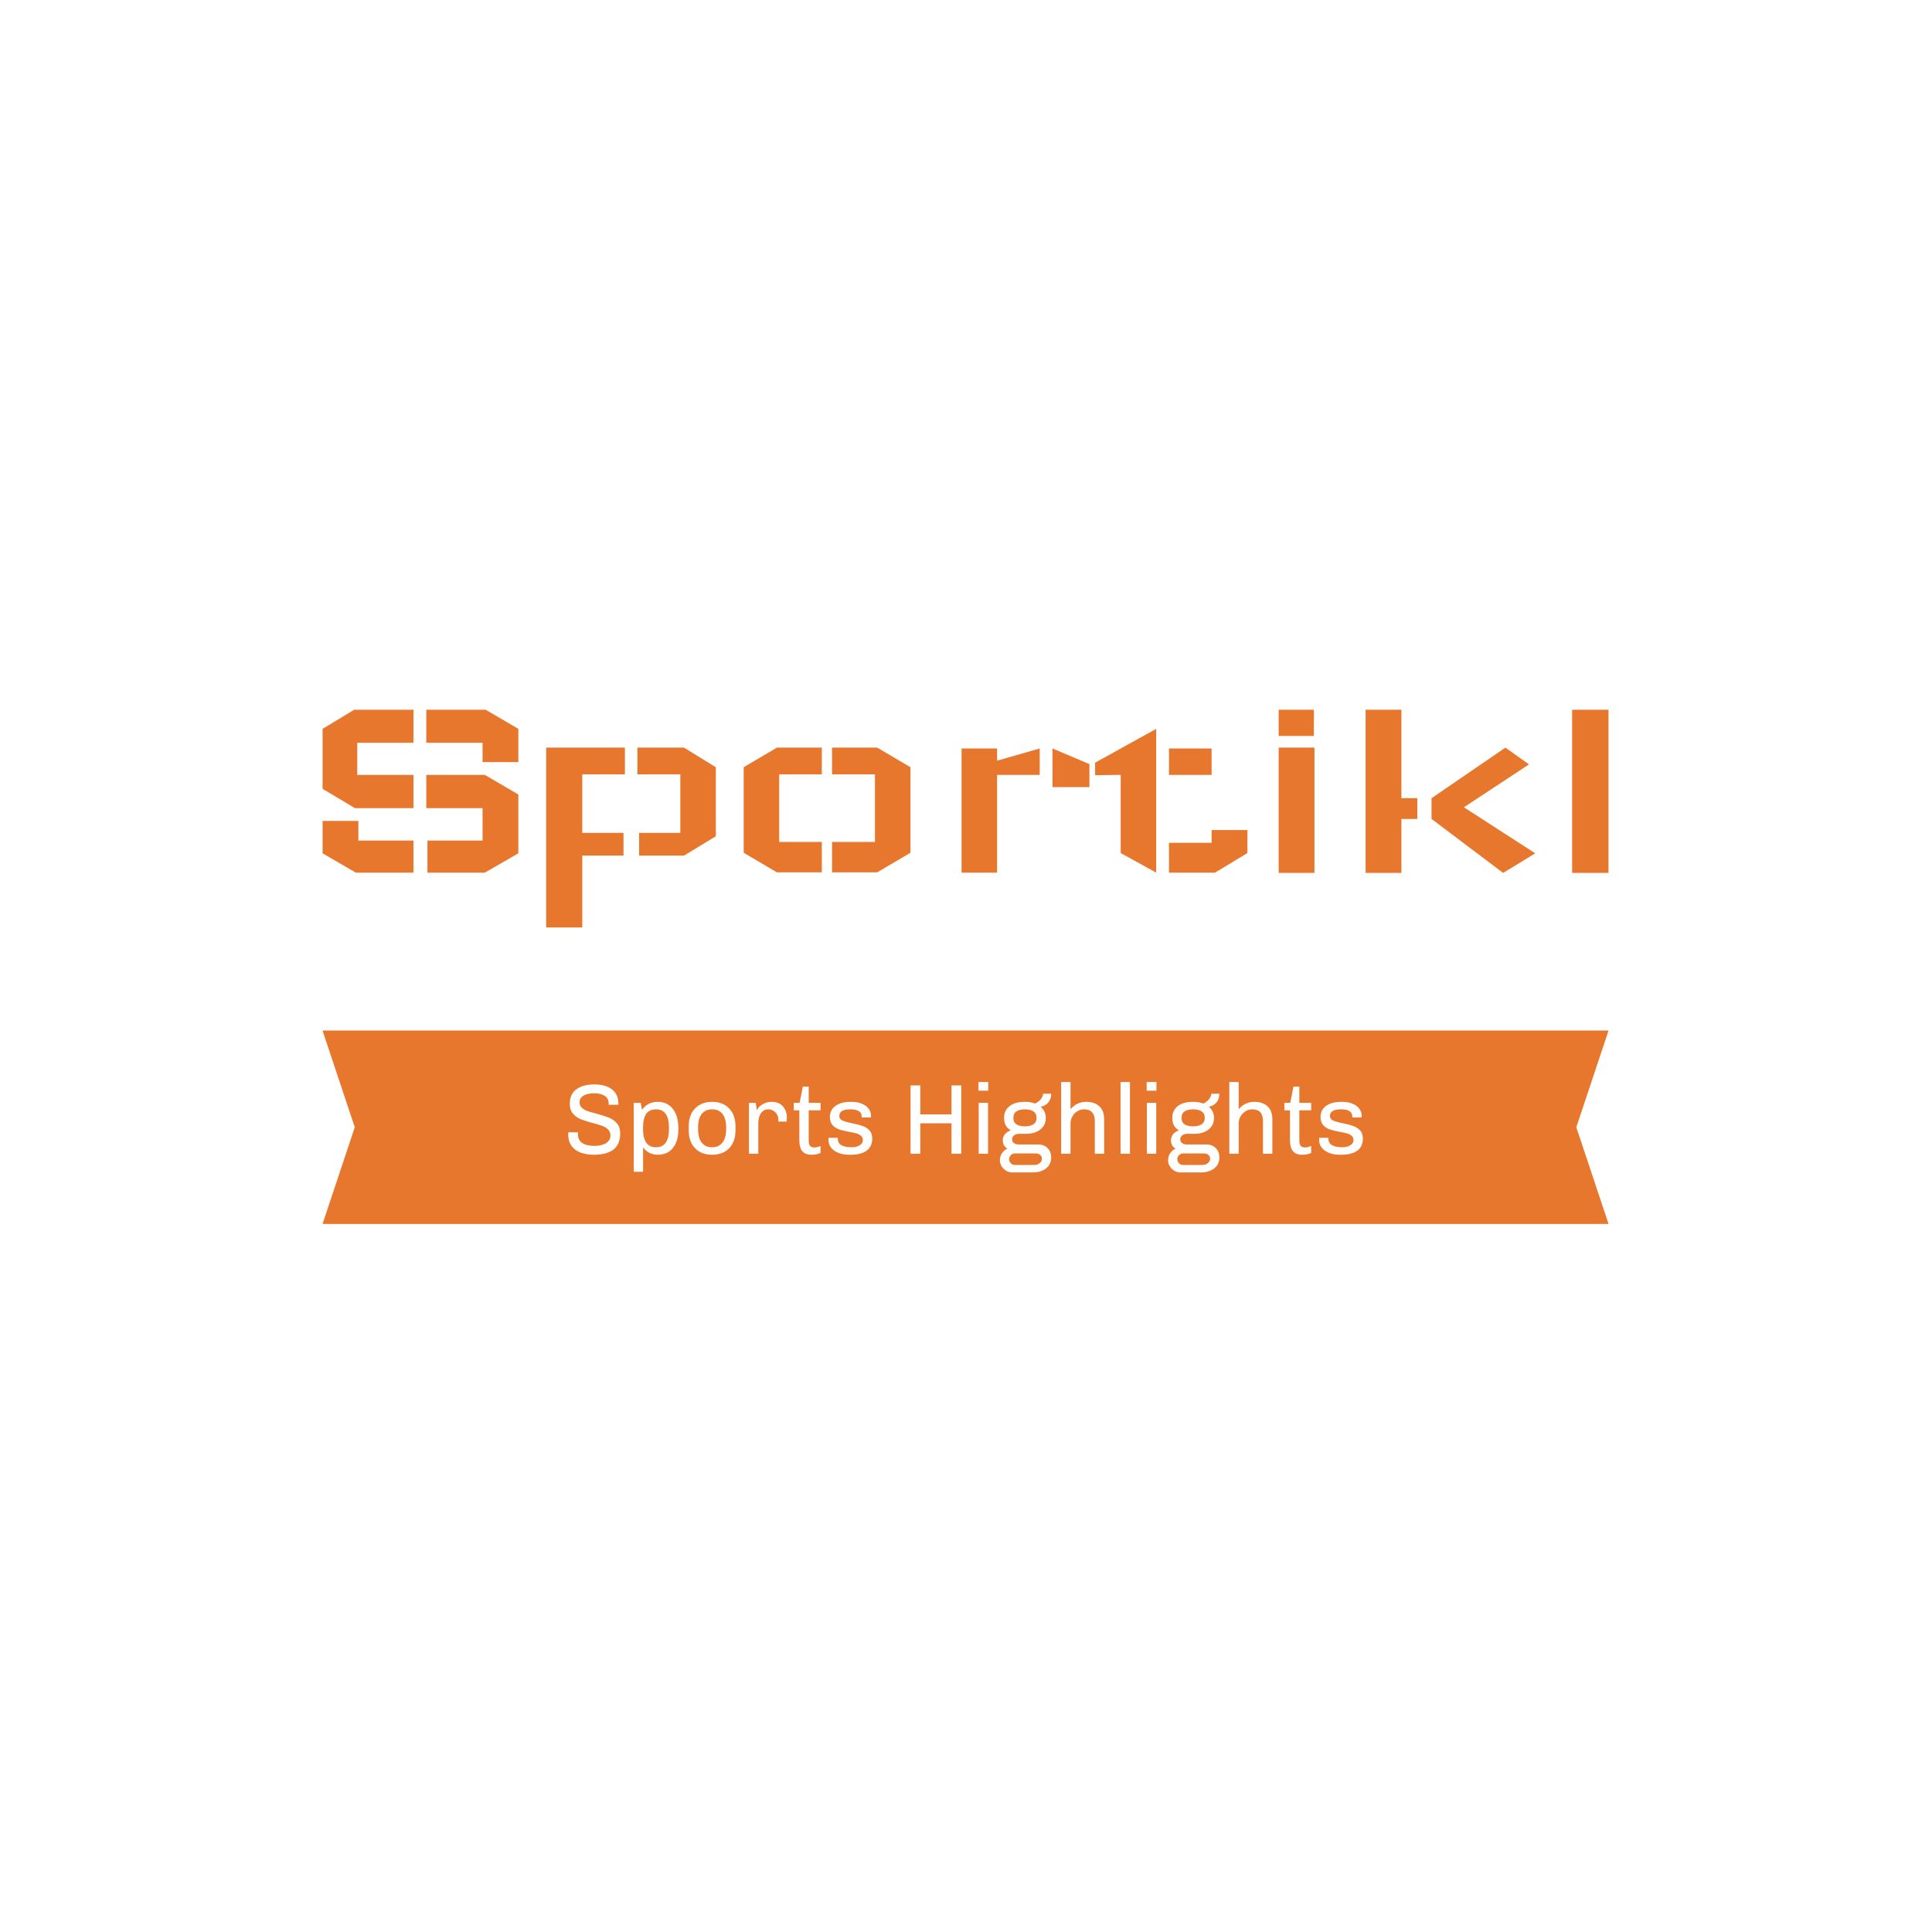 <svg xmlns="http://www.w3.org/2000/svg" version="1.1" xmlns:xlink="http://www.w3.org/1999/xlink" xmlns:svgjs="http://svgjs.dev/svgjs" width="1500" height="1500" viewBox="0 0 1500 1500"><rect width="1500" height="1500" fill="#ffffff"></rect><g transform="matrix(0.667,0,0,0.667,249.394,551.05)"><svg viewBox="0 0 396 158" data-background-color="#ffffff" preserveAspectRatio="xMidYMid meet" height="598" width="1500" xmlns="http://www.w3.org/2000/svg" xmlns:xlink="http://www.w3.org/1999/xlink"><g id="tight-bounds" transform="matrix(1,0,0,1,0.24,-0.152)"><svg viewBox="0 0 395.52 158.303" height="158.303" width="395.52"><g><svg viewBox="0 0 395.52 158.303" height="158.303" width="395.52"><g><svg viewBox="0 0 395.52 158.303" height="158.303" width="395.52"><g id="textblocktransform"><svg viewBox="0 0 395.52 158.303" height="158.303" width="395.52" id="textblock"><g><svg viewBox="0 0 395.52 67.114" height="67.114" width="395.52"><g transform="matrix(1,0,0,1,0,0)"><svg width="395.52" viewBox="3.5 -28.75 226.28 38.4" height="67.114" data-palette-color="#e8772e"><path d="M3.5-14.75L3.5-25.3 9.2-28.75 19.5-28.75 19.5-22.85 9.6-22.85 9.6-17.2 19.5-17.2 19.5-11.35 9.2-11.35 3.5-14.75ZM37.95-3.4L37.95-13.75 32.05-17.2 21.75-17.2 21.75-11.35 31.65-11.35 31.65-5.65 21.95-5.65 21.95 0 32.05 0 37.95-3.4ZM3.5-9.1L9.8-9.1 9.8-5.65 19.5-5.65 19.5 0 9.35 0 3.5-3.4 3.5-9.1ZM31.65-19.45L37.95-19.45 37.95-25.3 32.05-28.75 21.75-28.75 21.75-22.85 31.65-22.85 31.65-19.45ZM72.7-18.55L72.7-6.4 67.1-3 59.2-3 59.2-7 66.45-7 66.45-17.3 58.9-17.3 58.9-22 67.1-22 72.7-18.55ZM42.85 9.65L42.85-22 56.7-22 56.7-17.3 49.2-17.3 49.2-7 56.45-7 56.45-3 49.2-3 49.2 9.65 42.85 9.65ZM77.6-3.5L77.6-18.55 83.45-22 91.35-22 91.35-17.3 83.85-17.3 83.85-5.4 91.35-5.4 91.35-0.05 83.45-0.05 77.6-3.5ZM106.95-3.5L106.95-18.55 101.1-22 93.15-22 93.15-17.3 100.7-17.3 100.7-5.4 93.15-5.4 93.15-0.05 101.1-0.05 106.95-3.5ZM115.94 0L115.94-21.85 122.19-21.85 122.19-19.7 129.69-21.85 129.69-17.2 122.19-17.2 122.19 0 115.94 0ZM138.44-15.05L138.44-19.1 131.94-21.85 131.94-15.05 138.44-15.05ZM152.44-17.2L152.44-21.85 159.94-21.85 159.94-17.2 152.44-17.2ZM159.94-7.5L166.24-7.5 166.24-3.45 160.54 0 152.44 0 152.44-5.25 159.94-5.25 159.94-7.5ZM139.44-19.35L150.19-25.3 150.19-5.25 150.19 0 143.94-3.45 143.94-17.2 139.44-17.15 139.44-19.35ZM171.74-22L178.04-22 178.04 0.05 171.74 0.05 171.74-22ZM177.94-28.7L177.94-24.05 171.74-24.05 171.74-28.7 177.94-28.7ZM187.04 0.05L187.04-28.75 193.34-28.75 193.34-13.1 196.14-13.1 196.14-9.45 193.34-9.45 193.34 0.05 187.04 0.05ZM216.89-3.4L204.34-11.5 215.79-19.05 211.64-22 198.64-13.1 198.64-9.45 211.24 0.05 216.89-3.4ZM223.38 0.05L223.38-28.75 229.78-28.75 229.78 0.05 223.38 0.05Z" opacity="1" transform="matrix(1,0,0,1,0,0)" fill="#e8772e" class="wordmark-text-0" data-fill-palette-color="primary" id="text-0"></path></svg></g></svg></g><g transform="matrix(1,0,0,1,0,98.802)"><svg viewBox="0 0 395.52 59.501" height="59.501" width="395.52"><path d="M395.52 0l-9.917 29.75 9.917 29.751h-395.52l9.917-29.751-9.917-29.75z" data-fill-palette-color="tertiary" opacity="1" fill="#e8772e"></path><g transform="matrix(1,0,0,1,75.544,15.844)"><svg width="244.431" viewBox="2.6 -36 398.96 45.4" height="27.812" data-palette-color="#ffffff"><path d="M15.7-34.8Q21.35-34.8 24.58-32.3 27.8-29.8 27.8-25.2L27.8-25.2 27.8-24.6 22.9-24.6 22.9-25.35Q22.9-27.75 20.95-29.05 19-30.35 15.8-30.35L15.8-30.35Q12.25-30.35 10.28-29.18 8.3-28 8.3-25.8L8.3-25.8Q8.3-24.15 9.43-23.1 10.55-22.05 12.23-21.45 13.9-20.85 16.85-20.1L16.85-20.1Q20.65-19.1 23-18.15 25.35-17.2 27.03-15.3 28.7-13.4 28.7-10.25L28.7-10.25Q28.7-4.65 25.28-2.08 21.85 0.5 15.65 0.5L15.65 0.5Q9.45 0.5 6.03-2.13 2.6-4.75 2.6-9.75L2.6-9.75 2.65-10.75 7.55-10.75 7.5-9.7Q7.5-6.8 9.68-5.38 11.85-3.95 15.7-3.95L15.7-3.95Q19.45-3.95 21.63-5.33 23.8-6.7 23.8-9.1L23.8-9.1Q23.8-11 22.63-12.18 21.45-13.35 19.68-14 17.9-14.65 14.85-15.45L14.85-15.45Q11.1-16.45 8.85-17.35 6.6-18.25 5-20.13 3.4-22 3.4-25.05L3.4-25.05Q3.4-30 6.75-32.4 10.1-34.8 15.7-34.8L15.7-34.8ZM47.55-26.05Q52.4-26.05 55.15-22.5 57.9-18.95 57.9-12.75L57.9-12.75 57.9-12.2Q57.9-6.3 55.17-2.9 52.45 0.5 47.55 0.5L47.55 0.5Q42.85 0.5 40.2-3.25L40.2-3.25 40.2 9.05 35.5 9.05 35.5-25.55 39-25.55Q39.35-23.95 39.65-22.05L39.65-22.05Q42.5-26.05 47.55-26.05L47.55-26.05ZM46.7-22.3Q43.3-22.3 41.72-19.95 40.15-17.6 40.15-12.8L40.15-12.8Q40.15-7.9 41.77-5.58 43.4-3.25 46.7-3.25L46.7-3.25Q50-3.25 51.6-5.6 53.2-7.95 53.2-12.8L53.2-12.8Q53.2-17.7 51.57-20 49.95-22.3 46.7-22.3L46.7-22.3ZM74.84-26.05Q80.2-26.05 83.4-22.75 86.59-19.45 86.59-13.7L86.59-13.7 86.59-11.85Q86.59-6.1 83.45-2.8 80.3 0.5 74.84 0.5L74.84 0.5Q69.4 0.5 66.25-2.8 63.1-6.1 63.1-11.85L63.1-11.85 63.1-13.7Q63.1-19.45 66.3-22.75 69.5-26.05 74.84-26.05L74.84-26.05ZM74.84-22.3Q71.5-22.3 69.65-20 67.8-17.7 67.8-13.25L67.8-13.25 67.8-12.3Q67.8-7.95 69.62-5.6 71.45-3.25 74.84-3.25L74.84-3.25Q78.15-3.25 80.02-5.58 81.9-7.9 81.9-12.3L81.9-12.3 81.9-13.25Q81.9-17.6 80.07-19.95 78.25-22.3 74.84-22.3L74.84-22.3ZM104.84-26.05Q108.39-26.05 110.39-23.78 112.39-21.5 112.39-18.05L112.39-18.05 112.24-16.15 108.09-16.15 108.09-17.25Q108.09-18.75 107.34-19.9 106.59-21.05 105.44-21.68 104.29-22.3 103.14-22.3L103.14-22.3Q100.74-22.3 99.39-20.4 98.04-18.5 98.04-15.25L98.04-15.25 98.04 0 93.34 0 93.34-25.55 96.69-25.55 97.39-21.75Q97.69-22.75 98.74-23.75 99.79-24.75 101.37-25.4 102.94-26.05 104.84-26.05L104.84-26.05ZM123.34-33.7L123.34-25.55 129.29-25.55 129.29-21.8 123.34-21.8 123.34-6.55Q123.34-4.75 124.04-3.95 124.74-3.15 126.19-3.15L126.19-3.15Q127.49-3.15 129.29-3.9L129.29-3.9 129.29-0.4Q127.49 0.5 124.64 0.5L124.64 0.5Q121.69 0.5 120.17-1.25 118.64-3 118.64-6.8L118.64-6.8 118.64-21.8 115.84-21.8 115.84-25.55 118.79-25.55 120.39-33.7 123.34-33.7ZM144.89-26.05Q147.74-26.05 149.96-25.15 152.19-24.25 153.41-22.65 154.64-21.05 154.64-19.1L154.64-19.1 154.59-18.2 149.94-18.2 149.94-18.65Q149.94-22.3 144.29-22.3L144.29-22.3Q138.69-22.3 138.69-18.95L138.69-18.95Q138.69-17.4 140.29-16.68 141.89-15.95 145.19-15.3L145.19-15.3Q148.34-14.65 150.36-13.95 152.39-13.25 153.81-11.75 155.24-10.25 155.24-7.7L155.24-7.7Q155.24-3.6 152.44-1.55 149.64 0.5 144.39 0.5L144.39 0.5 143.64 0.5Q140.49 0.5 138.14-0.48 135.79-1.45 134.51-3.13 133.24-4.8 133.29-6.9L133.29-6.9 133.29-8 137.94-8 137.94-7.5Q137.94-3.25 145.09-3.25L145.09-3.25Q147.19-3.25 148.86-4.2 150.54-5.15 150.54-6.8L150.54-6.8Q150.54-8.2 149.61-9 148.69-9.8 147.34-10.2 145.99-10.6 143.59-11L143.59-11Q140.49-11.6 138.59-12.23 136.69-12.85 135.34-14.35 133.99-15.85 133.99-18.45L133.99-18.45Q133.99-22 136.79-24.03 139.59-26.05 144.44-26.05L144.44-26.05 144.89-26.05ZM195.03-34.3L199.93-34.3 199.93 0 195.03 0 195.03-15.3 179.38-15.3 179.38 0 174.48 0 174.48-34.3 179.38-34.3 179.38-19.75 195.03-19.75 195.03-34.3ZM208.58-36L213.48-36 213.48-31.65 208.58-31.65 208.58-36ZM208.68-25.55L213.38-25.55 213.38 0 208.68 0 208.68-25.55ZM245.08-30.15Q245.08-27.6 243.73-25.88 242.38-24.15 239.98-23.65L239.98-23.65 239.88-23.5Q242.38-21.3 242.38-18L242.38-18Q242.38-14.4 239.68-12.2 236.98-10 232.33-10L232.33-10 228.93-10Q227.43-10 226.43-9.22 225.43-8.45 225.43-7.25L225.43-7.25Q225.43-6.05 226.38-5.35 227.33-4.65 228.93-4.65L228.93-4.65 238.58-4.65Q241.53-4.65 243.3-2.8 245.08-0.95 245.08 1.9L245.08 1.9Q245.08 5.3 242.5 7.35 239.93 9.4 235.58 9.4L235.58 9.4 225.53 9.4Q223.83 9.4 222.4 8.5 220.98 7.6 220.15 6.23 219.33 4.85 219.33 3.4L219.33 3.4Q219.33 1.3 220.35-0.25 221.38-1.8 223.08-2.55L223.08-2.55Q220.78-3.95 220.78-6.7L220.78-6.7Q220.78-8.5 221.83-9.8 222.88-11.1 224.78-11.75L224.78-11.75Q221.43-13.6 221.43-18L221.43-18Q221.43-21.7 224.15-23.88 226.88-26.05 231.73-26.05L231.73-26.05 231.93-26.05Q234.73-26.05 237.03-25.2L237.03-25.2Q240.58-26.95 241.08-30.15L241.08-30.15 245.08-30.15ZM231.88-22.3Q229.23-22.3 227.65-21.28 226.08-20.25 226.08-18L226.08-18Q226.08-15.75 227.65-14.75 229.23-13.75 231.88-13.75L231.88-13.75Q234.53-13.75 236.13-14.75 237.73-15.75 237.73-18L237.73-18Q237.73-20.25 236.13-21.28 234.53-22.3 231.88-22.3L231.88-22.3ZM237.18-0.15L226.88-0.15Q225.68-0.15 224.83 0.7 223.98 1.55 223.98 2.75L223.98 2.75Q223.98 3.95 224.83 4.8 225.68 5.65 226.88 5.65L226.88 5.65 236.53 5.65Q238.13 5.65 239.28 4.73 240.43 3.8 240.43 2.6L240.43 2.6Q240.43 1.35 239.58 0.6 238.73-0.15 237.18-0.15L237.18-0.15ZM254.78-36L254.78-22.35Q257.93-26.05 262.68-26.05L262.68-26.05Q266.88-26.05 269.28-23.8 271.68-21.55 271.68-17.2L271.68-17.2 271.68 0 266.98 0 266.98-16.35Q266.98-22.3 261.57-22.3L261.57-22.3Q259.78-22.3 258.23-21.35 256.68-20.4 255.73-18.78 254.78-17.15 254.78-15.2L254.78-15.2 254.78 0 250.08 0 250.08-36 254.78-36ZM279.92-36L284.62-36 284.62 0 279.92 0 279.92-36ZM293.02-36L297.92-36 297.92-31.65 293.02-31.65 293.02-36ZM293.12-25.55L297.82-25.55 297.82 0 293.12 0 293.12-25.55ZM329.52-30.15Q329.52-27.6 328.17-25.88 326.82-24.15 324.42-23.65L324.42-23.65 324.32-23.5Q326.82-21.3 326.82-18L326.82-18Q326.82-14.4 324.12-12.2 321.42-10 316.77-10L316.77-10 313.37-10Q311.87-10 310.87-9.22 309.87-8.45 309.87-7.25L309.87-7.25Q309.87-6.05 310.82-5.35 311.77-4.65 313.37-4.65L313.37-4.65 323.02-4.65Q325.97-4.65 327.74-2.8 329.52-0.95 329.52 1.9L329.52 1.9Q329.52 5.3 326.94 7.35 324.37 9.4 320.02 9.4L320.02 9.4 309.97 9.4Q308.27 9.4 306.84 8.5 305.42 7.6 304.59 6.23 303.77 4.85 303.77 3.4L303.77 3.4Q303.77 1.3 304.79-0.25 305.82-1.8 307.52-2.55L307.52-2.55Q305.22-3.95 305.22-6.7L305.22-6.7Q305.22-8.5 306.27-9.8 307.32-11.1 309.22-11.75L309.22-11.75Q305.87-13.6 305.87-18L305.87-18Q305.87-21.7 308.59-23.88 311.32-26.05 316.17-26.05L316.17-26.05 316.37-26.05Q319.17-26.05 321.47-25.2L321.47-25.2Q325.02-26.95 325.52-30.15L325.52-30.15 329.52-30.15ZM316.32-22.3Q313.67-22.3 312.09-21.28 310.52-20.25 310.52-18L310.52-18Q310.52-15.75 312.09-14.75 313.67-13.75 316.32-13.75L316.32-13.75Q318.97-13.75 320.57-14.75 322.17-15.75 322.17-18L322.17-18Q322.17-20.25 320.57-21.28 318.97-22.3 316.32-22.3L316.32-22.3ZM321.62-0.15L311.32-0.15Q310.12-0.15 309.27 0.7 308.42 1.55 308.42 2.75L308.42 2.75Q308.42 3.95 309.27 4.8 310.12 5.65 311.32 5.65L311.32 5.65 320.97 5.65Q322.57 5.65 323.72 4.73 324.87 3.8 324.87 2.6L324.87 2.6Q324.87 1.35 324.02 0.6 323.17-0.15 321.62-0.15L321.62-0.15ZM339.21-36L339.21-22.35Q342.36-26.05 347.11-26.05L347.11-26.05Q351.31-26.05 353.71-23.8 356.11-21.55 356.11-17.2L356.11-17.2 356.11 0 351.41 0 351.41-16.35Q351.41-22.3 346.01-22.3L346.01-22.3Q344.21-22.3 342.66-21.35 341.11-20.4 340.16-18.78 339.21-17.15 339.21-15.2L339.21-15.2 339.21 0 334.51 0 334.51-36 339.21-36ZM369.66-33.7L369.66-25.55 375.61-25.55 375.61-21.8 369.66-21.8 369.66-6.55Q369.66-4.75 370.36-3.95 371.06-3.15 372.51-3.15L372.51-3.15Q373.81-3.15 375.61-3.9L375.61-3.9 375.61-0.4Q373.81 0.5 370.96 0.5L370.96 0.5Q368.01 0.5 366.49-1.25 364.96-3 364.96-6.8L364.96-6.8 364.96-21.8 362.16-21.8 362.16-25.55 365.11-25.55 366.71-33.7 369.66-33.7ZM391.21-26.05Q394.06-26.05 396.28-25.15 398.51-24.25 399.73-22.65 400.96-21.05 400.96-19.1L400.96-19.1 400.91-18.2 396.26-18.2 396.26-18.65Q396.26-22.3 390.61-22.3L390.61-22.3Q385.01-22.3 385.01-18.95L385.01-18.95Q385.01-17.4 386.61-16.68 388.21-15.95 391.51-15.3L391.51-15.3Q394.66-14.65 396.68-13.95 398.71-13.25 400.13-11.75 401.56-10.25 401.56-7.7L401.56-7.7Q401.56-3.6 398.76-1.55 395.96 0.5 390.71 0.5L390.71 0.5 389.96 0.5Q386.81 0.5 384.46-0.48 382.11-1.45 380.83-3.13 379.56-4.8 379.61-6.9L379.61-6.9 379.61-8 384.26-8 384.26-7.5Q384.26-3.25 391.41-3.25L391.41-3.25Q393.51-3.25 395.18-4.2 396.86-5.15 396.86-6.8L396.86-6.8Q396.86-8.2 395.93-9 395.01-9.8 393.66-10.2 392.31-10.6 389.91-11L389.91-11Q386.81-11.6 384.91-12.23 383.01-12.85 381.66-14.35 380.31-15.85 380.31-18.45L380.31-18.45Q380.31-22 383.11-24.03 385.91-26.05 390.76-26.05L390.76-26.05 391.21-26.05Z" opacity="1" transform="matrix(1,0,0,1,0,0)" fill="#ffffff" class="slogan-text-1" data-fill-palette-color="quaternary" id="text-1"></path></svg></g></svg></g></svg></g></svg></g></svg></g><defs></defs></svg><rect width="395.52" height="158.303" fill="none" stroke="none" visibility="hidden"></rect></g></svg></g></svg>